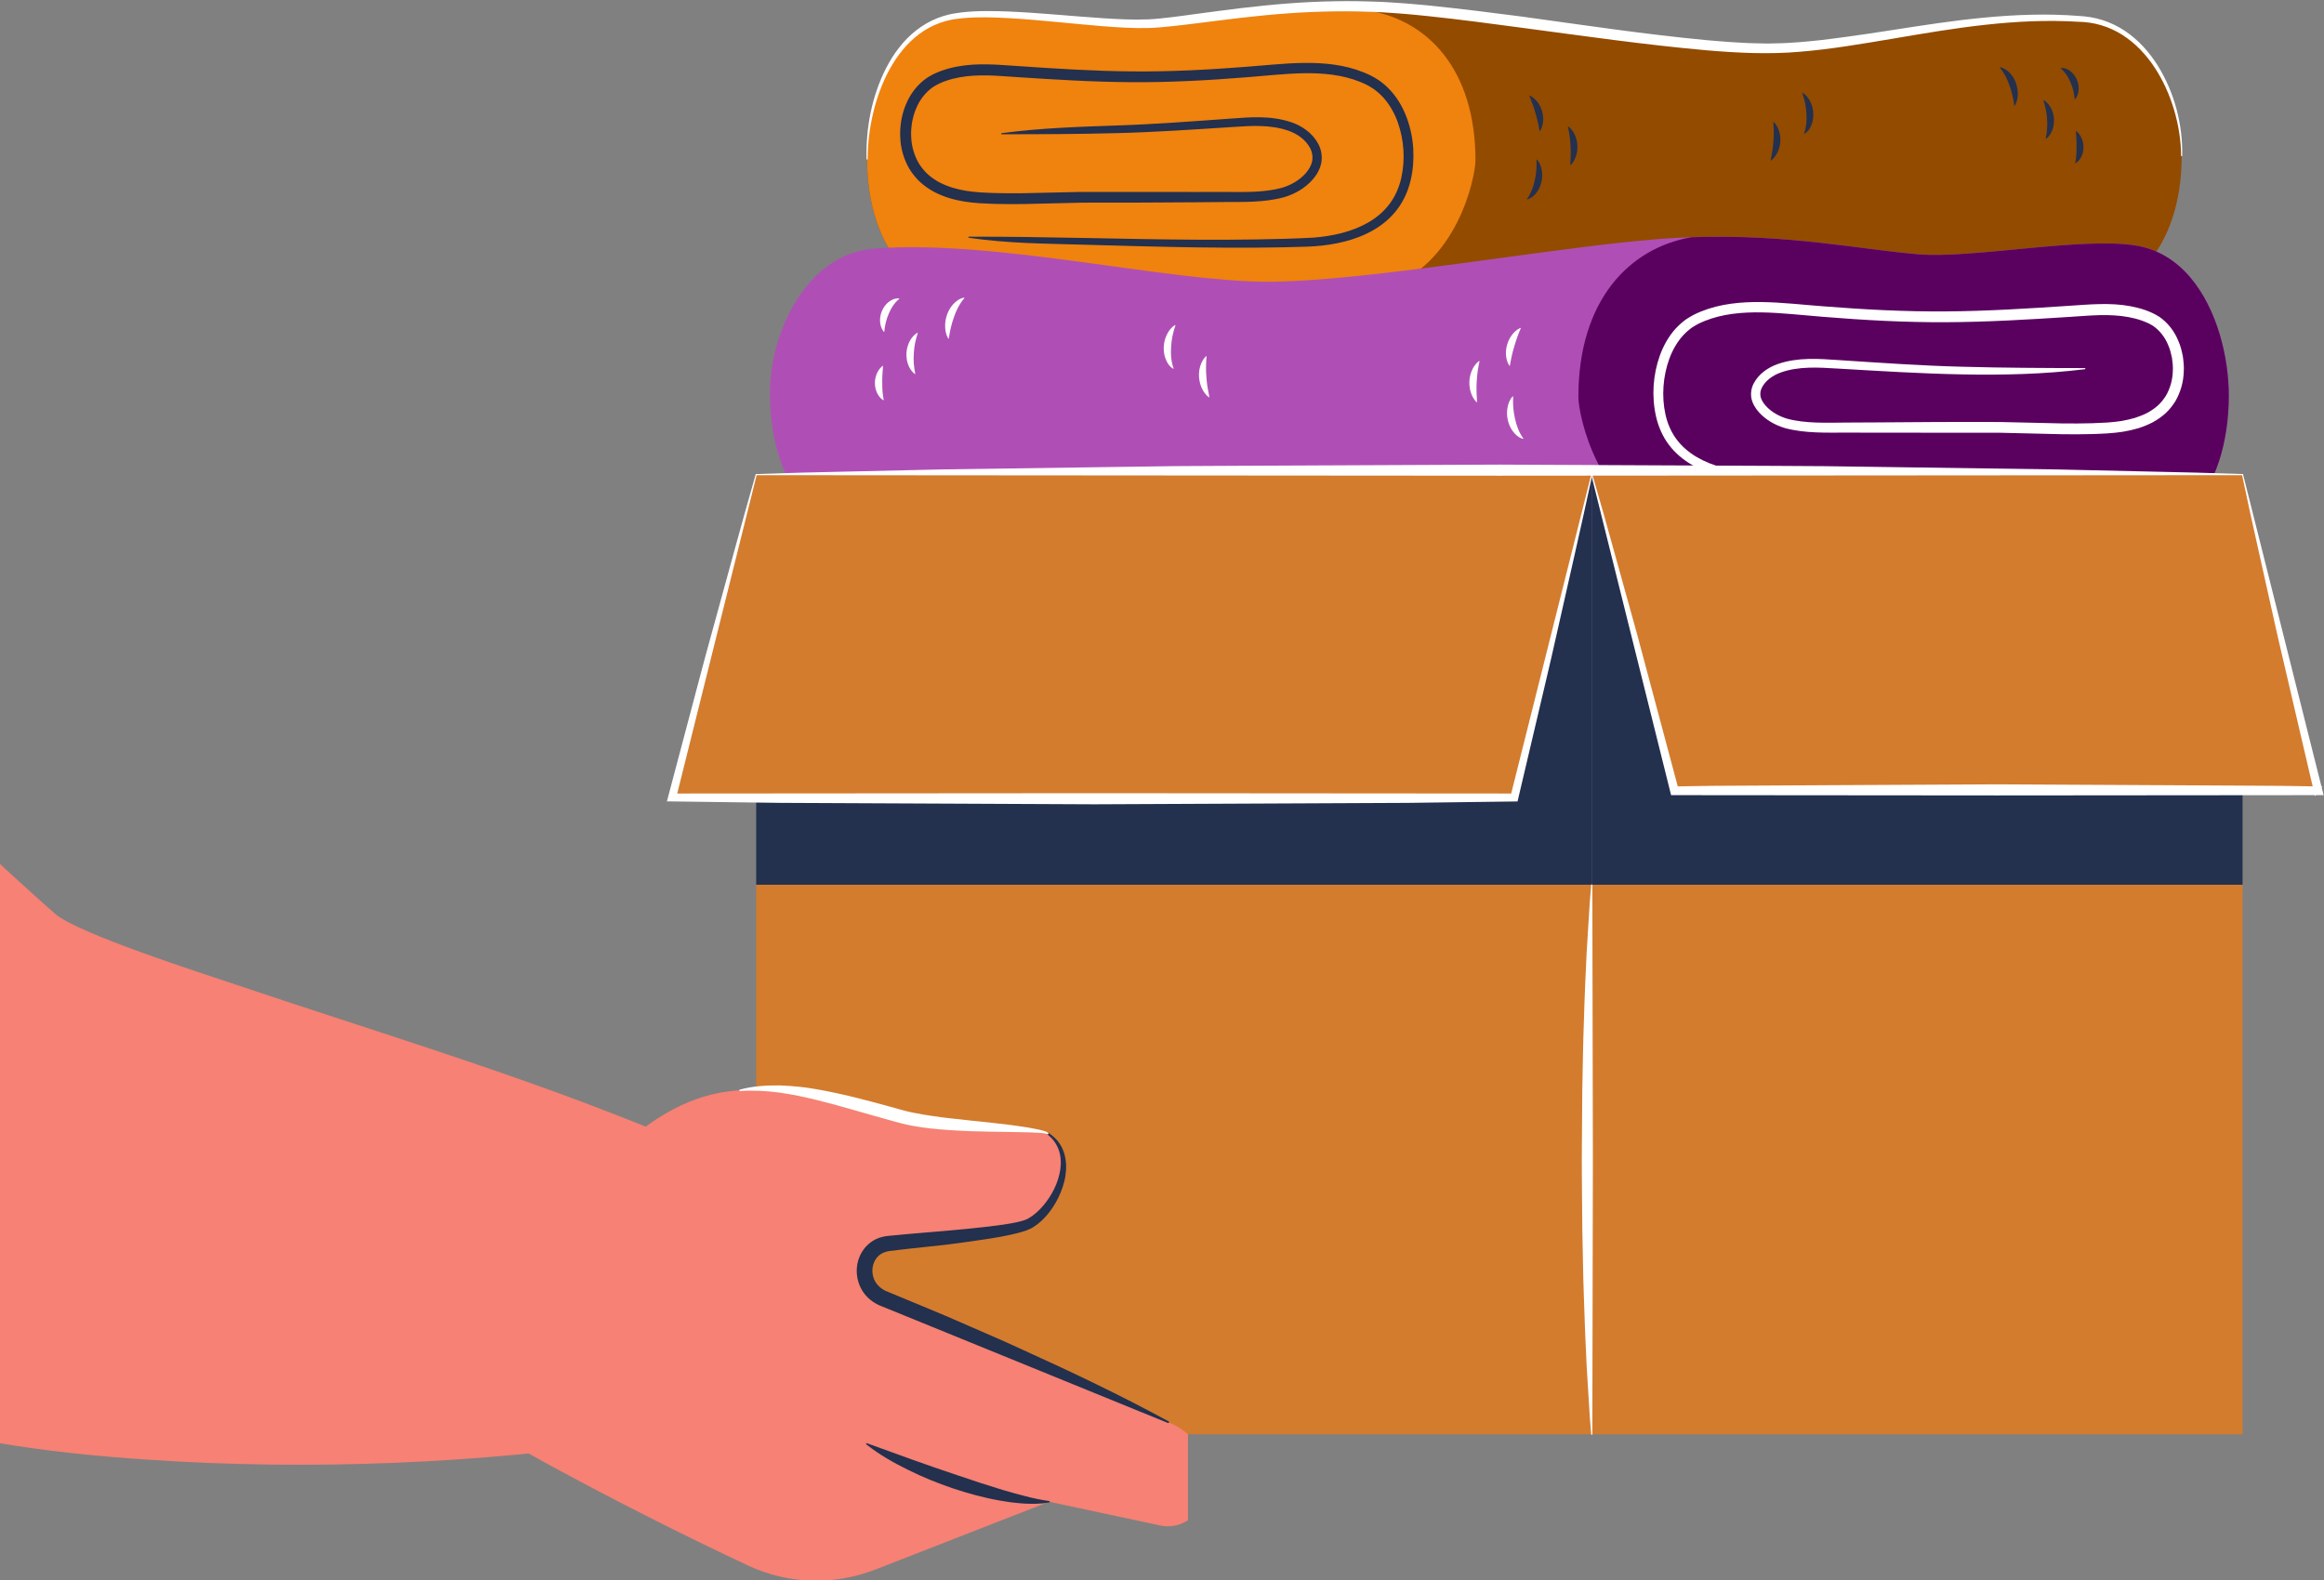 <?xml version="1.0" encoding="UTF-8" standalone="no"?>
<!-- Created with Inkscape (http://www.inkscape.org/) -->

<svg
   version="1.1"
   id="svg2"
   width="1115.707"
   height="758.88"
   viewBox="0 0 1115.707 758.88"
   sodipodi:docname="caixa.svg"
   inkscape:version="1.2.2 (1:1.2.2+202212051552+b0a8486541)"
   xmlns:inkscape="http://www.inkscape.org/namespaces/inkscape"
   xmlns:sodipodi="http://sodipodi.sourceforge.net/DTD/sodipodi-0.dtd"
   xmlns="http://www.w3.org/2000/svg"
   xmlns:svg="http://www.w3.org/2000/svg">
  <rect x="0" y="0" width="1115.707" height="758.88" fill="#808080" stroke="none"/>
  <defs
     id="defs6">
    <clipPath
       clipPathUnits="userSpaceOnUse"
       id="clipPath22">
      <path
         d="M 0,0 H 22595 V 10799 H 0 Z"
         id="path20" />
    </clipPath>
    <clipPath
       clipPathUnits="userSpaceOnUse"
       id="clipPath28">
      <path
         d="m 22595.3,0 h -5000 v 5000.01 h 5000 z"
         id="path26" />
    </clipPath>
    <clipPath
       clipPathUnits="userSpaceOnUse"
       id="clipPath184">
      <path
         d="m 16713.4,0 h -5000 v 5000.01 h 5000 z"
         id="path182" />
    </clipPath>
    <clipPath
       clipPathUnits="userSpaceOnUse"
       id="clipPath196">
      <path
         d="M 16713.4,0.902 H 12409 V 3796.07 h 4304.4 z"
         id="path194" />
    </clipPath>
    <clipPath
       clipPathUnits="userSpaceOnUse"
       id="clipPath236">
      <path
         d="m 13710.9,1100.51 h -1997.5 v 3899.5 h 1997.5 z"
         id="path234" />
    </clipPath>
    <clipPath
       clipPathUnits="userSpaceOnUse"
       id="clipPath262">
      <path
         d="m 13710.9,1100.51 h -1997.5 v 3899.5 h 1997.5 z"
         id="path260" />
    </clipPath>
    <clipPath
       clipPathUnits="userSpaceOnUse"
       id="clipPath268">
      <path
         d="m 13536.7,2629.11 c 0,793.22 -448.8,1553.44 -1234.8,1553.44 -786,0 -1234.7,-760.22 -1234.7,-1553.44 0,-205.79 87.5,-401.48 79.3,-578.44 -23.6,-505.17 2.4,-723.5 170.3,-723.5 194.9,0 200.1,1301.94 200.1,1301.94 0,0 287.7,158.62 785,158.62 497.3,0 773.9,-158.62 773.9,-158.62 0,0 5.1,-1301.94 200.1,-1301.94 167.9,0 205,218.33 181.5,723.5 -8.3,176.96 79.3,372.65 79.3,578.44 z"
         id="path266" />
    </clipPath>
    <clipPath
       clipPathUnits="userSpaceOnUse"
       id="clipPath328">
      <path
         d="M 0,0 H 22595 V 10799 H 0 Z"
         id="path326" />
    </clipPath>
    <clipPath
       clipPathUnits="userSpaceOnUse"
       id="clipPath334">
      <path
         d="m 22595.3,5798.2 h -5000 v 5000 h 5000 z"
         id="path332" />
    </clipPath>
    <clipPath
       clipPathUnits="userSpaceOnUse"
       id="clipPath346">
      <path
         d="m 17595.3,10798.2 h 4349.2 V 7084.17 h -4349.2 z"
         id="path344" />
    </clipPath>
    <clipPath
       clipPathUnits="userSpaceOnUse"
       id="clipPath376">
      <path
         d="M 0,0 H 22595 V 10799 H 0 Z"
         id="path374" />
    </clipPath>
    <clipPath
       clipPathUnits="userSpaceOnUse"
       id="clipPath382">
      <path
         d="m 22595.3,5798.2 h -3477.1 v 4462 h 3477.1 z"
         id="path380" />
    </clipPath>
    <clipPath
       clipPathUnits="userSpaceOnUse"
       id="clipPath406">
      <path
         d="M 0,0 H 22595 V 10799 H 0 Z"
         id="path404" />
    </clipPath>
    <clipPath
       clipPathUnits="userSpaceOnUse"
       id="clipPath412">
      <path
         d="m 22595.3,5798.2 h -3477.1 v 4462 h 3477.1 z"
         id="path410" />
    </clipPath>
    <clipPath
       clipPathUnits="userSpaceOnUse"
       id="clipPath418">
      <path
         d="m 20459.4,6726.43 c 52.3,583.98 3.3,970.42 177.5,1751.92 61.1,273.9 533.9,311.48 1070.9,311.48 537.1,0 1009.8,-37.58 1070.9,-311.48 174.3,-781.5 125.3,-1167.94 177.6,-1751.92 31.9,-356.88 115.5,-628.23 82.6,-931.7 -23,-211.92 -187.7,-297.78 -187.7,-297.78 0,0 -608.7,-85.2 -1143.4,-85.2 -534.7,0 -1143.3,85.2 -1143.3,85.2 0,0 -164.7,85.86 -187.7,297.78 -32.9,303.47 50.7,574.82 82.6,931.7 z"
         id="path416" />
    </clipPath>
    <clipPath
       clipPathUnits="userSpaceOnUse"
       id="clipPath466">
      <path
         d="m 19118,5798 h 3477 v 4463 h -3477 z"
         id="path464" />
    </clipPath>
    <clipPath
       clipPathUnits="userSpaceOnUse"
       id="clipPath478">
      <path
         d="m 22288,8754.04 c 0,-70.06 -259.7,-168.53 -580.2,-168.53 -320.4,0 -580.1,98.47 -580.1,168.53 l 36.6,371.73 c 0,76.5 193.7,93 543.5,93 349.9,0 543.6,-16.5 543.6,-93 z"
         id="path476" />
    </clipPath>
    <clipPath
       clipPathUnits="userSpaceOnUse"
       id="clipPath502">
      <path
         d="m 19118,5798 h 3477 v 4463 h -3477 z"
         id="path500" />
    </clipPath>
    <clipPath
       clipPathUnits="userSpaceOnUse"
       id="clipPath514">
      <path
         d="m 16713.4,5798.2 h -5000 v 5000 h 5000 z"
         id="path512" />
    </clipPath>
    <clipPath
       clipPathUnits="userSpaceOnUse"
       id="clipPath570">
      <path
         d="m 12733,9590.42 c 100.8,50.28 172.2,-20.25 205.3,-88.99 l 171.2,-367.9 c 6,6.83 12.3,12.78 18.3,19.18 l -201.1,605.49 c -25,72.29 -32.6,166.53 74.7,206.96 83.9,31.56 162.4,-43.84 187.4,-116.13 l 178.3,-554.28 c 2.2,0.69 3.9,1.43 6.1,2.13 l 17.3,4.36 -98.7,641.42 c -13.9,75.14 9.6,175.84 105,193.34 99.8,18.4 153.8,-68.1 167.7,-143.18 l 99.2,-639.89 c 8.9,-0.18 17.4,0.1 26.4,-0.08 l -18.1,430.52 c -6.3,76.56 28.9,171.68 120.2,179 95.2,7.64 149.8,-80.3 156.1,-156.45 l 28.5,-558.84 v 0 c 55.7,162.55 137.2,267.21 142,274.97 39.3,65.82 124.6,86.84 190.4,47.51 65.3,-39.73 86.8,-124.56 47.1,-190.35 -43.7,-72.76 -153.2,-257.05 -154.7,-483.73 -2,-308.34 -101.8,-446.08 -101.8,-446.08 l -874,-145.9 c 0,0 -170.8,157.74 -242.9,436.99 -0.2,0.6 -0.3,1.19 -0.5,1.79 -38.6,153.74 -105.1,240.08 -173.9,382.9 l -120,255.63 c -33.4,69.25 -23.8,175.57 44.5,209.61 z"
         id="path568" />
    </clipPath>
    <clipPath
       clipPathUnits="userSpaceOnUse"
       id="clipPath616">
      <path
         d="m 15703.9,9256.54 c -96.1,58.67 -173.2,-5.54 -212.1,-71.21 l -201.8,-352 c -5.4,7.3 -11.2,13.77 -16.6,20.66 l 251.8,586.19 c 31.1,69.9 46.7,163.15 -56.9,212.57 -80.8,38.58 -165.5,-29.86 -196.5,-99.77 L 15047,9015.86 c -2.1,0.89 -3.8,1.77 -5.9,2.66 l -16.9,5.81 153,630.7 c 20.2,73.64 5.3,175.99 -88.2,201.56 -98,26.79 -159.1,-54.74 -179.3,-128.39 l -153.3,-629.13 c -8.9,0.58 -17.3,1.58 -26.2,2.16 l 54.6,427.42 c 12.8,75.75 -14.2,173.52 -104.6,188.59 -94.2,15.7 -156,-67.28 -168.8,-142.62 l -76,-554.38 v 0 c -41.6,166.7 -113.9,277.9 -118,286.04 -33.6,68.93 -116.8,97.13 -185.7,63.53 -68.5,-34.02 -97.1,-116.71 -63.1,-185.65 37.3,-76.21 130.7,-269.15 112.9,-495.13 -24.2,-307.38 63.6,-453.12 63.6,-453.12 l 858.3,-219.71 c 0,0 183.7,142.64 279.3,414.75 0.2,0.57 0.4,1.15 0.6,1.73 51.5,149.91 125.1,230.28 205.8,366.72 l 141.4,244.5 c 39.2,66.15 38.6,172.91 -26.6,212.64 z"
         id="path614" />
    </clipPath>
    <clipPath
       clipPathUnits="userSpaceOnUse"
       id="clipPath812">
      <path
         d="M 0,0 H 22595 V 10799 H 0 Z"
         id="path810" />
    </clipPath>
    <clipPath
       clipPathUnits="userSpaceOnUse"
       id="clipPath818">
      <path
         d="M 10800,4511.32 H 0.906 V 10799.1 H 10800 Z"
         id="path816" />
    </clipPath>
    <clipPath
       clipPathUnits="userSpaceOnUse"
       id="clipPath832">
      <path
         d="M 10800,395.703 H 6521.49 V 3675.47 H 10800 Z"
         id="path830" />
    </clipPath>
    <clipPath
       clipPathUnits="userSpaceOnUse"
       id="clipPath928">
      <path
         d="M 0,395.703 H 4278.51 V 3675.47 H 0 Z"
         id="path926" />
    </clipPath>
  </defs>
  <sodipodi:namedview
     id="namedview4"
     pagecolor="#ffffff"
     bordercolor="#000000"
     borderopacity="0.25"
     inkscape:showpageshadow="2"
     inkscape:pageopacity="0.0"
     inkscape:pagecheckerboard="0"
     inkscape:deskcolor="#d1d1d1"
     showgrid="false"
     inkscape:zoom="0.9271728"
     inkscape:cx="616.92923"
     inkscape:cy="382.34512"
     inkscape:window-width="1846"
     inkscape:window-height="1016"
     inkscape:window-x="0"
     inkscape:window-y="0"
     inkscape:window-maximized="1"
     inkscape:current-layer="g10">
    <inkscape:page
       x="0"
       y="0"
       id="page8"
       width="1115.707"
       height="758.88" />
  </sodipodi:namedview>
  <g
     id="g10"
     inkscape:groupmode="layer"
     inkscape:label="Page 1"
     transform="matrix(1.333,0,0,-1.333,0,1439.88)">
    <path
       d="m 325.32,1062.836 c 4.647,5.437 10.65,9.399 18.186,10.649 18.066,2.997 54.954,-4.413 73.194,-2.949 20.28,1.629 45.907,7.398 81.19,5.576 34.794,-1.797 103.848,-14.915 138.574,-14.806 34.046,0.107 73.305,14.309 114.059,11.177 23.109,-1.776 35.152,-28.502 35.201,-48.403 0.039,-15.831 -4.235,-30.051 -13.238,-39.786 -4.629,-5.014 -11.169,-7.81 -17.991,-7.826 -25.278,-0.062 -50.557,-0.123 -75.835,-0.185 -45.5,-0.111 -72.999,-0.221 -118.498,-0.332 -65.964,-0.161 -132.154,0.711 -198.091,-0.622 -12.114,-0.245 -27.197,-1.98 -36.363,7.834 -9.05,9.691 -13.392,23.89 -13.431,39.72 -0.03,12.708 3.86,29.209 13.043,39.953"
       style="fill:#934b00;fill-opacity:1;fill-rule:nonzero;stroke:none;stroke-width:0.1"
       id="path846" />
    <path
       d="m 553.594,1022.6 c 1.014,-1.149 1.462,-2.501 1.703,-3.838 0.215,-1.345 0.168,-2.705 -0.123,-4.021 -0.293,-1.315 -0.826,-2.595 -1.631,-3.737 -0.822,-1.117 -1.9,-2.168 -3.379,-2.605 l -0.069,-0.02 c -0.06,-0.018 -0.123,0.016 -0.14,0.077 -0.011,0.035 -0.003,0.072 0.017,0.1 0.726,0.981 1.281,2.077 1.744,3.204 0.454,1.134 0.792,2.315 1.043,3.511 0.274,1.192 0.461,2.406 0.56,3.627 0.088,1.222 0.115,2.45 0.029,3.673 -0.005,0.063 0.043,0.117 0.105,0.121 0.036,0 0.07,-0.012 0.092,-0.037 l 0.049,-0.055"
       style="fill:#23304e;fill-opacity:1;fill-rule:nonzero;stroke:none;stroke-width:0.1"
       id="path848" />
    <path
       d="m 551.033,1045.696 c 1.276,-0.621 2.118,-1.513 2.828,-2.459 0.689,-0.958 1.19,-2.007 1.51,-3.113 0.324,-1.102 0.47,-2.263 0.401,-3.448 -0.083,-1.184 -0.348,-2.398 -1.078,-3.59 l -0.041,-0.067 c -0.031,-0.053 -0.1,-0.069 -0.152,-0.037 -0.029,0.017 -0.047,0.046 -0.052,0.076 -0.188,1.076 -0.373,2.149 -0.612,3.212 -0.234,1.064 -0.516,2.118 -0.838,3.158 -0.293,1.049 -0.623,2.089 -0.994,3.113 -0.378,1.022 -0.767,2.044 -1.193,3.044 -0.024,0.057 0.002,0.122 0.059,0.147 0.03,0.013 0.064,0.011 0.092,-0 l 0.07,-0.034"
       style="fill:#23304e;fill-opacity:1;fill-rule:nonzero;stroke:none;stroke-width:0.1"
       id="path850" />
    <path
       d="m 564.943,1034.528 c 1.14,-0.897 1.815,-1.995 2.328,-3.134 0.487,-1.147 0.758,-2.355 0.823,-3.571 0.066,-1.216 -0.067,-2.441 -0.417,-3.63 -0.376,-1.186 -0.905,-2.346 -1.909,-3.388 l -0.054,-0.056 c -0.043,-0.044 -0.113,-0.046 -0.158,-0 -0.025,0.023 -0.036,0.056 -0.034,0.088 0.161,2.285 0.276,4.571 0.103,6.85 -0.084,2.284 -0.455,4.542 -0.922,6.782 -0.013,0.061 0.026,0.119 0.086,0.132 0.033,0.01 0.067,-10e-4 0.091,-0.021 l 0.063,-0.049"
       style="fill:#23304e;fill-opacity:1;fill-rule:nonzero;stroke:none;stroke-width:0.1"
       id="path852" />
    <path
       d="m 649.359,1046.638 c 1.292,-0.824 2.097,-1.999 2.697,-3.218 0.578,-1.232 0.909,-2.553 0.993,-3.898 0.081,-1.344 -0.077,-2.722 -0.536,-4.042 -0.481,-1.3 -1.226,-2.608 -2.527,-3.437 l -0.06,-0.038 c -0.053,-0.034 -0.123,-0.018 -0.156,0.035 -0.02,0.031 -0.023,0.068 -0.011,0.1 0.427,1.144 0.657,2.351 0.79,3.562 0.123,1.215 0.122,2.443 0.033,3.663 -0.067,1.221 -0.222,2.44 -0.464,3.64 -0.253,1.199 -0.567,2.386 -0.988,3.538 -0.021,0.059 0.009,0.124 0.068,0.145 0.034,0.013 0.07,0.01 0.099,-0.01 l 0.062,-0.04"
       style="fill:#23304e;fill-opacity:1;fill-rule:nonzero;stroke:none;stroke-width:0.1"
       id="path854" />
    <path
       d="m 638.901,1036.146 c 1.016,-1.037 1.544,-2.212 1.905,-3.409 0.337,-1.199 0.449,-2.432 0.357,-3.646 -0.091,-1.215 -0.38,-2.412 -0.88,-3.546 -0.526,-1.128 -1.2,-2.211 -2.33,-3.115 l -0.061,-0.049 c -0.048,-0.038 -0.118,-0.03 -0.157,0.018 -0.021,0.027 -0.028,0.06 -0.021,0.092 0.453,2.245 0.861,4.497 0.983,6.779 0.21,2.276 0.134,4.563 -0.042,6.845 -0.004,0.061 0.042,0.115 0.103,0.12 0.034,0 0.066,-0.01 0.088,-0.033 l 0.055,-0.056"
       style="fill:#23304e;fill-opacity:1;fill-rule:nonzero;stroke:none;stroke-width:0.1"
       id="path856" />
    <path
       d="m 725.463,1042.203 c -0.18,1.218 -0.412,2.427 -0.684,3.626 -0.28,1.196 -0.626,2.377 -1.044,3.529 -0.393,1.161 -0.861,2.297 -1.435,3.377 -0.584,1.073 -1.252,2.104 -2.062,3.021 -0.042,0.047 -0.037,0.119 0.01,0.16 0.027,0.024 0.063,0.033 0.096,0.026 l 0.072,-0.014 c 1.509,-0.306 2.681,-1.225 3.618,-2.243 0.921,-1.043 1.589,-2.249 2.034,-3.507 0.445,-1.26 0.664,-2.581 0.647,-3.919 -0.043,-1.339 -0.263,-2.699 -1.006,-4.031 l -0.036,-0.064 c -0.03,-0.054 -0.099,-0.074 -0.153,-0.043 -0.032,0.017 -0.052,0.048 -0.057,0.082"
       style="fill:#23304e;fill-opacity:1;fill-rule:nonzero;stroke:none;stroke-width:0.1"
       id="path858" />
    <path
       d="m 736.779,1030.333 c 0.46,2.256 0.658,4.565 0.477,6.857 -0.098,2.298 -0.59,4.56 -1.308,6.75 -0.019,0.059 0.013,0.122 0.072,0.141 0.032,0.011 0.067,0.01 0.094,-0.011 l 0.065,-0.042 c 1.234,-0.78 2.009,-1.864 2.593,-3.013 0.56,-1.159 0.873,-2.411 0.952,-3.674 0.082,-1.263 -0.076,-2.542 -0.488,-3.76 -0.435,-1.211 -1.074,-2.393 -2.218,-3.31 l -0.059,-0.048 c -0.048,-0.038 -0.119,-0.031 -0.158,0.018 -0.021,0.027 -0.028,0.061 -0.022,0.092"
       style="fill:#23304e;fill-opacity:1;fill-rule:nonzero;stroke:none;stroke-width:0.1"
       id="path860" />
    <path
       d="m 747.2,1044.512 c -0.2,2.061 -0.653,4.102 -1.49,5.987 -0.389,0.953 -0.864,1.872 -1.444,2.719 -0.588,0.84 -1.261,1.625 -2.061,2.273 -0.048,0.038 -0.055,0.108 -0.017,0.155 0.021,0.025 0.049,0.039 0.08,0.04 l 0.082,0.01 c 1.387,0.074 2.58,-0.557 3.53,-1.332 0.942,-0.8 1.645,-1.81 2.107,-2.897 0.464,-1.087 0.686,-2.262 0.643,-3.448 -0.069,-1.185 -0.347,-2.395 -1.183,-3.491 l -0.051,-0.066 c -0.037,-0.049 -0.105,-0.058 -0.154,-0.021 -0.025,0.019 -0.039,0.047 -0.042,0.076"
       style="fill:#23304e;fill-opacity:1;fill-rule:nonzero;stroke:none;stroke-width:0.1"
       id="path862" />
    <path
       d="m 747.402,1021.519 c 0.199,0.912 0.298,1.862 0.39,2.799 0.078,0.943 0.1,1.89 0.093,2.836 0.048,1.896 -0.113,3.787 -0.255,5.685 -0.005,0.059 0.04,0.111 0.099,0.115 0.029,0 0.056,-0.01 0.077,-0.025 l 0.069,-0.058 c 0.986,-0.835 1.527,-1.773 1.929,-2.739 0.371,-0.969 0.559,-1.974 0.554,-2.988 -0.003,-1.013 -0.187,-2.034 -0.593,-3.018 -0.434,-0.972 -1.014,-1.951 -2.126,-2.68 l -0.067,-0.044 c -0.051,-0.033 -0.12,-0.019 -0.154,0.033 -0.017,0.025 -0.021,0.056 -0.016,0.084"
       style="fill:#23304e;fill-opacity:1;fill-rule:nonzero;stroke:none;stroke-width:0.1"
       id="path864" />
    <path
       d="m 312.277,1022.88 c 0.037,-15.826 4.377,-30.024 13.431,-39.715 9.166,-9.82 24.254,-8.081 36.366,-7.837 45.289,0.916 90.691,0.795 136.065,0.682 26.797,8.418 33.251,40.472 33.251,46.449 0,32.644 -17.201,50.312 -38.209,53.848 -32.867,1.113 -57.121,-4.218 -76.483,-5.771 -18.239,-1.468 -55.129,5.949 -73.191,2.946 -7.539,-1.244 -13.543,-5.21 -18.191,-10.644 -9.176,-10.747 -13.068,-27.246 -13.039,-39.958"
       style="fill:#f0820e;fill-opacity:1;fill-rule:nonzero;stroke:none;stroke-width:0.1"
       id="path866" />
    <path
       d="m 348.946,994.92 c 27.627,0.074 55.238,-0.948 82.852,-1.09 6.904,-0.02 13.808,-0.024 20.709,0.101 6.897,0.117 13.813,0.268 20.686,0.659 6.825,0.562 13.717,2.056 19.664,5.495 2.952,1.718 5.611,3.962 7.643,6.701 2.042,2.731 3.408,5.927 4.163,9.258 1.491,6.67 1.012,13.788 -1.302,20.217 -1.174,3.205 -2.863,6.244 -5.147,8.773 -0.61,0.591 -1.16,1.25 -1.818,1.786 -0.679,0.509 -1.298,1.104 -2.024,1.544 -0.737,0.421 -1.429,0.915 -2.203,1.278 -0.778,0.354 -1.532,0.76 -2.339,1.048 -6.367,2.577 -13.35,3.212 -20.205,3.105 -6.882,-0.102 -13.749,-0.924 -20.637,-1.448 -13.769,-1.109 -27.584,-1.869 -41.41,-1.772 -13.827,0.07 -27.626,0.931 -41.406,1.834 -3.447,0.216 -6.889,0.525 -10.321,0.6 -3.432,0.079 -6.874,-0.073 -10.238,-0.683 -3.337,-0.617 -6.694,-1.652 -9.524,-3.464 -2.774,-1.911 -4.912,-4.704 -6.175,-7.852 -0.692,-1.553 -1.092,-3.216 -1.429,-4.879 -0.241,-1.679 -0.433,-3.38 -0.321,-5.079 0.093,-3.401 1.036,-6.763 2.738,-9.687 0.898,-1.433 1.957,-2.765 3.2,-3.918 1.261,-1.131 2.661,-2.102 4.153,-2.918 1.508,-0.786 3.095,-1.42 4.722,-1.937 1.635,-0.495 3.307,-0.864 4.995,-1.153 3.382,-0.545 6.828,-0.685 10.274,-0.799 3.444,-0.104 6.893,-0.108 10.342,-0.063 l 20.709,0.467 41.43,-0.023 10.362,0.01 c 3.456,-0.01 6.905,-0.077 10.342,0.072 3.431,0.146 6.874,0.518 10.175,1.398 3.256,0.95 6.345,2.698 8.606,5.226 1.113,1.264 2.026,2.751 2.361,4.382 0.304,1.631 0.024,3.36 -0.789,4.829 -1.613,2.975 -4.591,5.061 -7.785,6.162 -3.228,1.134 -6.667,1.586 -10.096,1.686 -3.436,0.109 -6.875,-0.166 -10.322,-0.378 -13.779,-0.884 -27.565,-1.846 -41.378,-2.183 -13.809,-0.365 -27.622,-0.407 -41.432,-0.412 -0.11,0 -0.2,0.09 -0.2,0.2 0,0.101 0.076,0.184 0.173,0.197 l 0.027,0 c 13.807,1.846 27.598,2.288 41.355,2.766 13.754,0.441 27.458,1.502 41.259,2.493 6.783,0.491 14.287,1.185 21.691,-1.33 0.458,-0.162 0.91,-0.337 1.368,-0.517 0.469,-0.218 0.958,-0.406 1.406,-0.66 0.919,-0.47 1.788,-1.026 2.618,-1.65 1.657,-1.239 3.143,-2.83 4.241,-4.834 1.114,-1.973 1.612,-4.59 1.147,-7.024 -0.138,-0.589 -0.294,-1.189 -0.502,-1.746 -0.236,-0.526 -0.456,-1.119 -0.737,-1.578 -0.527,-0.976 -1.175,-1.842 -1.865,-2.643 -2.821,-3.167 -6.357,-5.156 -10.191,-6.319 -1.004,-0.285 -1.883,-0.471 -2.801,-0.66 -0.914,-0.181 -1.827,-0.326 -2.74,-0.46 -1.824,-0.247 -3.638,-0.396 -5.432,-0.487 -3.588,-0.182 -7.096,-0.134 -10.503,-0.154 l -10.307,-0.089 -20.751,-0.119 -10.376,0 -5.186,10e-4 c -1.702,0 -3.407,-0.01 -5.115,-0.03 l -20.71,-0.49 c -3.486,-0.048 -6.99,-0.048 -10.509,0.055 -1.761,0.054 -3.524,0.133 -5.289,0.237 -1.824,0.12 -3.658,0.312 -5.497,0.6 -1.841,0.311 -3.686,0.715 -5.521,1.27 -1.832,0.579 -3.651,1.299 -5.414,2.219 -1.753,0.953 -3.434,2.111 -4.964,3.486 -1.515,1.399 -2.822,3.031 -3.915,4.784 -2.094,3.568 -3.193,7.608 -3.309,11.554 -0.125,1.984 0.085,3.958 0.37,5.914 0.385,1.942 0.859,3.88 1.671,5.727 1.494,3.714 4.072,7.188 7.615,9.623 0.435,0.309 0.922,0.549 1.384,0.82 0.468,0.262 0.949,0.541 1.383,0.715 0.886,0.415 1.793,0.764 2.703,1.098 1.828,0.646 3.692,1.109 5.552,1.45 7.458,1.376 14.793,0.585 21.539,0.161 13.761,-0.932 27.484,-1.83 41.164,-1.934 13.681,-0.133 27.37,0.581 41.084,1.647 l 10.309,0.851 c 3.477,0.284 7.005,0.512 10.579,0.553 7.112,0.086 14.581,-0.564 21.634,-3.431 0.887,-0.323 1.733,-0.772 2.594,-1.17 0.857,-0.407 1.736,-1.007 2.594,-1.513 0.86,-0.532 1.597,-1.221 2.393,-1.835 0.772,-0.64 1.418,-1.397 2.124,-2.097 2.651,-2.953 4.537,-6.402 5.835,-9.966 1.291,-3.575 2.033,-7.29 2.241,-11.031 0.21,-3.739 -0.064,-7.511 -0.941,-11.213 -0.86,-3.683 -2.459,-7.383 -4.834,-10.5 -2.361,-3.133 -5.414,-5.651 -8.698,-7.526 -3.292,-1.885 -6.807,-3.176 -10.352,-4.081 -3.55,-0.901 -7.143,-1.42 -10.728,-1.677 l -2.689,-0.143 -2.602,-0.071 -5.199,-0.14 c -3.465,-0.048 -6.931,-0.134 -10.395,-0.139 -6.928,-0.067 -13.85,-0.005 -20.769,0.074 -13.836,0.192 -27.652,0.594 -41.453,0.979 -6.902,0.207 -13.8,0.321 -20.695,0.626 -6.895,0.327 -13.782,0.866 -20.688,1.858 l -0.028,0.004 c -0.109,0.016 -0.185,0.117 -0.169,0.225 0.014,0.1 0.099,0.171 0.196,0.171"
       style="fill:#23304e;fill-opacity:1;fill-rule:nonzero;stroke:none;stroke-width:0.1"
       id="path868" />
    <path
       d="m 312.078,1022.883 c -0.267,11.246 1.899,22.71 7.137,32.929 1.332,2.536 2.831,5.013 4.65,7.273 1.765,2.299 3.842,4.385 6.155,6.2 2.317,1.811 4.909,3.306 7.678,4.394 1.384,0.544 2.814,0.969 4.262,1.314 1.462,0.357 2.891,0.485 4.339,0.718 5.772,0.664 11.468,0.524 17.127,0.311 5.66,-0.241 11.284,-0.659 16.891,-1.105 5.603,-0.451 11.19,-0.924 16.755,-1.292 5.556,-0.352 11.128,-0.653 16.527,-0.42 2.641,0.128 5.417,0.425 8.172,0.761 2.756,0.326 5.52,0.704 8.292,1.091 5.545,0.748 11.125,1.494 16.729,2.176 11.211,1.349 22.541,2.312 33.904,2.489 5.682,0.133 11.367,-0.015 17.048,-0.23 2.836,-0.172 5.689,-0.322 8.513,-0.552 2.817,-0.257 5.652,-0.455 8.455,-0.764 11.242,-1.129 22.405,-2.536 33.549,-3.991 22.251,-3.07 44.449,-6.412 66.657,-8.499 2.772,-0.217 5.549,-0.486 8.317,-0.662 l 4.151,-0.239 c 1.386,-0.089 2.768,-0.161 4.142,-0.175 l 4.13,-0.096 c 1.378,-0.043 2.743,0.043 4.115,0.058 2.738,0.011 5.489,0.237 8.239,0.413 2.75,0.201 5.505,0.517 8.26,0.801 2.757,0.362 5.507,0.676 8.273,1.068 5.523,0.73 11.054,1.586 16.6,2.444 11.088,1.72 22.244,3.476 33.517,4.54 11.263,1.067 22.655,1.502 33.993,0.6 l 2.129,-0.165 2.207,-0.3 2.18,-0.453 c 0.715,-0.202 1.433,-0.391 2.141,-0.606 2.824,-0.908 5.501,-2.221 7.944,-3.845 4.901,-3.255 8.829,-7.684 11.87,-12.536 6.044,-9.758 9.009,-21.182 8.798,-32.453 -10e-4,-0.11 -0.09,-0.2 -0.201,-0.2 -0.108,10e-4 -0.197,0.091 -0.199,0.199 -0.039,5.593 -0.951,11.171 -2.539,16.532 -1.598,5.358 -3.891,10.525 -6.963,15.196 -3.067,4.657 -6.961,8.83 -11.682,11.813 -4.702,3.01 -10.221,4.64 -15.819,4.715 -11.191,0.696 -22.43,0.131 -33.574,-1.095 -11.152,-1.215 -22.218,-3.119 -33.285,-5.002 -11.07,-1.853 -22.154,-3.781 -33.368,-4.7 -11.22,-0.993 -22.505,-0.437 -33.688,0.523 -22.387,1.984 -44.621,5.215 -66.877,8.164 -11.125,1.495 -22.254,2.97 -33.412,4.147 -2.787,0.322 -5.583,0.531 -8.374,0.802 -2.793,0.241 -5.591,0.403 -8.388,0.588 -5.599,0.241 -11.205,0.417 -16.812,0.315 -11.214,-0.116 -22.408,-1.005 -33.553,-2.287 -5.573,-0.642 -11.138,-1.374 -16.709,-2.07 -2.787,-0.346 -5.575,-0.685 -8.37,-0.975 -2.794,-0.297 -5.592,-0.56 -8.415,-0.655 -5.637,-0.154 -11.252,0.239 -16.851,0.675 -5.6,0.453 -11.187,1.009 -16.774,1.541 -5.587,0.526 -11.177,1.024 -16.775,1.344 -5.594,0.299 -11.218,0.493 -16.784,-0.045 -1.381,-0.192 -2.783,-0.285 -4.141,-0.587 -1.36,-0.293 -2.705,-0.66 -4.011,-1.141 -2.613,-0.96 -5.079,-2.307 -7.312,-3.973 -2.228,-1.67 -4.259,-3.613 -6.007,-5.787 -1.801,-2.135 -3.309,-4.503 -4.663,-6.943 -1.364,-2.44 -2.496,-5.007 -3.467,-7.628 -0.988,-2.617 -1.789,-5.304 -2.428,-8.028 -1.312,-5.441 -1.975,-11.04 -2.005,-16.634 -0.001,-0.111 -0.091,-0.199 -0.201,-0.199 -0.109,0 -0.197,0.09 -0.199,0.198"
       style="fill:#ffffff;fill-opacity:1;fill-rule:nonzero;stroke:none;stroke-width:0.1"
       id="path870" />
    <path
       d="m 788.765,980.335 c -4.968,5.813 -11.386,10.049 -19.444,11.386 -19.315,3.204 -58.752,-4.719 -78.253,-3.154 -21.682,1.741 -49.08,7.91 -86.801,5.962 -37.2,-1.921 -111.028,-15.947 -148.154,-15.83 -36.399,0.115 -97.616,15.298 -141.187,11.95 -24.707,-1.899 -37.583,-30.472 -37.635,-51.75 -0.041,-16.925 4.527,-32.127 14.153,-42.535 4.949,-5.361 11.941,-8.35 19.234,-8.367 27.027,-0.066 54.053,-0.132 81.079,-0.198 48.644,-0.118 97.288,-0.236 145.933,-0.355 70.523,-0.171 141.288,0.76 211.783,-0.665 12.952,-0.262 29.078,-2.117 38.877,8.376 9.676,10.361 14.318,25.541 14.359,42.466 0.033,13.586 -4.126,31.228 -13.944,42.714"
       style="fill:#af4fb6;fill-opacity:1;fill-rule:nonzero;stroke:none;stroke-width:0.1"
       id="path872" />
    <path
       d="m 544.974,937.287 c -0.092,-1.308 -0.063,-2.621 0.031,-3.927 0.105,-1.305 0.306,-2.603 0.599,-3.878 0.268,-1.279 0.63,-2.541 1.115,-3.753 0.495,-1.206 1.088,-2.377 1.864,-3.427 0.04,-0.053 0.028,-0.13 -0.025,-0.17 -0.032,-0.023 -0.072,-0.029 -0.107,-0.018 l -0.073,0.022 c -1.576,0.469 -2.747,1.585 -3.599,2.79 -0.887,1.21 -1.438,2.586 -1.757,3.989 -0.306,1.408 -0.375,2.861 -0.119,4.3 0.231,1.427 0.73,2.875 1.808,4.102 l 0.051,0.058 c 0.044,0.051 0.121,0.056 0.171,0.012 0.03,-0.026 0.043,-0.064 0.041,-0.1"
       style="fill:#ffffff;fill-opacity:1;fill-rule:nonzero;stroke:none;stroke-width:0.1"
       id="path874" />
    <path
       d="m 547.686,961.892 c -0.456,-1.069 -0.872,-2.162 -1.276,-3.254 -0.396,-1.097 -0.749,-2.208 -1.062,-3.329 -0.345,-1.112 -0.647,-2.238 -0.897,-3.376 -0.255,-1.137 -0.453,-2.284 -0.654,-3.434 -0.011,-0.065 -0.073,-0.109 -0.138,-0.097 -0.035,0.006 -0.064,0.027 -0.081,0.055 l -0.044,0.072 c -0.773,1.273 -1.073,2.574 -1.151,3.838 -0.075,1.267 0.081,2.507 0.428,3.687 0.341,1.181 0.877,2.303 1.614,3.327 0.75,1.014 1.665,1.964 3.024,2.629 l 0.074,0.036 c 0.059,0.029 0.131,0.005 0.16,-0.055 0.016,-0.032 0.015,-0.068 0.003,-0.099"
       style="fill:#ffffff;fill-opacity:1;fill-rule:nonzero;stroke:none;stroke-width:0.1"
       id="path876" />
    <path
       d="m 532.834,950.004 c -0.499,-2.395 -0.896,-4.809 -0.986,-7.251 -0.185,-2.436 -0.062,-4.88 0.11,-7.323 0.005,-0.066 -0.045,-0.123 -0.111,-0.128 -0.036,-0.002 -0.07,0.012 -0.094,0.036 l -0.058,0.06 c -1.066,1.115 -1.649,2.354 -2.041,3.623 -0.374,1.271 -0.516,2.581 -0.445,3.881 0.069,1.3 0.358,2.591 0.88,3.817 0.538,1.22 1.275,2.391 2.489,3.352 l 0.065,0.051 c 0.052,0.041 0.127,0.032 0.168,-0.019 0.023,-0.029 0.03,-0.065 0.023,-0.099"
       style="fill:#ffffff;fill-opacity:1;fill-rule:nonzero;stroke:none;stroke-width:0.1"
       id="path878" />
    <path
       d="m 423.326,962.916 c -0.449,-1.232 -0.785,-2.501 -1.055,-3.782 -0.259,-1.284 -0.425,-2.587 -0.496,-3.893 -0.096,-1.304 -0.097,-2.616 0.035,-3.915 0.143,-1.296 0.388,-2.585 0.844,-3.808 0.024,-0.063 -0.008,-0.133 -0.071,-0.157 -0.037,-0.013 -0.076,-0.008 -0.107,0.012 l -0.065,0.041 c -1.384,0.887 -2.201,2.282 -2.687,3.676 -0.519,1.408 -0.668,2.883 -0.587,4.32 0.095,1.437 0.43,2.853 1.074,4.165 0.616,1.308 1.496,2.561 2.871,3.443 l 0.066,0.042 c 0.056,0.036 0.13,0.019 0.167,-0.037 0.021,-0.033 0.024,-0.073 0.011,-0.107"
       style="fill:#ffffff;fill-opacity:1;fill-rule:nonzero;stroke:none;stroke-width:0.1"
       id="path880" />
    <path
       d="m 434.526,951.767 c -0.188,-2.439 -0.27,-4.885 -0.045,-7.318 0.13,-2.44 0.567,-4.847 1.052,-7.248 0.013,-0.065 -0.029,-0.128 -0.094,-0.141 -0.036,-0.007 -0.071,0.002 -0.098,0.024 l -0.064,0.052 c -1.202,0.968 -1.939,2.122 -2.492,3.33 -0.534,1.213 -0.843,2.493 -0.941,3.791 -0.098,1.298 0.022,2.616 0.382,3.899 0.377,1.279 0.956,2.535 2.037,3.644 l 0.058,0.059 c 0.046,0.048 0.122,0.049 0.169,0.003 0.026,-0.026 0.038,-0.061 0.036,-0.095"
       style="fill:#ffffff;fill-opacity:1;fill-rule:nonzero;stroke:none;stroke-width:0.1"
       id="path882" />
    <path
       d="m 341.454,958.303 c -0.788,1.422 -1.042,2.881 -1.062,4.307 -0.045,1.435 0.208,2.845 0.678,4.193 0.481,1.341 1.178,2.64 2.187,3.741 0.978,1.103 2.248,2.076 3.856,2.406 l 0.076,0.015 c 0.066,0.013 0.13,-0.029 0.143,-0.094 0.008,-0.039 -0.004,-0.078 -0.028,-0.105 -0.867,-0.98 -1.581,-2.083 -2.205,-3.23 -0.614,-1.155 -1.114,-2.37 -1.535,-3.611 -0.446,-1.232 -0.815,-2.494 -1.116,-3.773 -0.29,-1.281 -0.539,-2.573 -0.731,-3.877 -0.009,-0.066 -0.071,-0.111 -0.137,-0.102 -0.038,0.006 -0.07,0.029 -0.088,0.061 l -0.038,0.069"
       style="fill:#ffffff;fill-opacity:1;fill-rule:nonzero;stroke:none;stroke-width:0.1"
       id="path884" />
    <path
       d="m 329.363,945.519 c -1.217,0.981 -1.915,2.243 -2.371,3.538 -0.441,1.303 -0.609,2.67 -0.522,4.021 0.085,1.35 0.42,2.688 1.018,3.927 0.615,1.231 1.459,2.386 2.772,3.223 l 0.069,0.043 c 0.056,0.036 0.13,0.019 0.166,-0.037 0.02,-0.031 0.023,-0.069 0.012,-0.101 -0.768,-2.342 -1.293,-4.76 -1.398,-7.217 -0.089,-1.224 -0.093,-2.455 -0.005,-3.681 0.099,-1.223 0.261,-2.444 0.515,-3.65 0.014,-0.064 -0.028,-0.128 -0.092,-0.141 -0.037,-0.008 -0.073,0.002 -0.1,0.023 l -0.064,0.052"
       style="fill:#ffffff;fill-opacity:1;fill-rule:nonzero;stroke:none;stroke-width:0.1"
       id="path886" />
    <path
       d="m 318.214,960.756 c -0.889,1.171 -1.2,2.467 -1.264,3.732 -0.047,1.268 0.191,2.525 0.686,3.687 0.495,1.162 1.246,2.241 2.253,3.097 1.008,0.835 2.296,1.499 3.774,1.424 l 0.087,-0.004 c 0.065,-0.004 0.115,-0.059 0.112,-0.124 -0.001,-0.035 -0.019,-0.066 -0.043,-0.086 -0.856,-0.692 -1.576,-1.531 -2.204,-2.429 -0.62,-0.907 -1.129,-1.889 -1.544,-2.907 -0.441,-1.008 -0.794,-2.058 -1.055,-3.13 -0.251,-1.075 -0.439,-2.167 -0.538,-3.271 -0.006,-0.064 -0.063,-0.112 -0.127,-0.106 -0.034,0.003 -0.063,0.02 -0.083,0.045 l -0.054,0.072"
       style="fill:#ffffff;fill-opacity:1;fill-rule:nonzero;stroke:none;stroke-width:0.1"
       id="path888" />
    <path
       d="m 318.009,936.084 c -1.184,0.78 -1.819,1.825 -2.273,2.865 -0.434,1.052 -0.631,2.144 -0.635,3.227 -0.006,1.083 0.196,2.158 0.593,3.195 0.419,1.033 1.014,2.034 2.063,2.928 l 0.072,0.062 c 0.049,0.041 0.121,0.035 0.162,-0.013 0.021,-0.024 0.03,-0.055 0.028,-0.084 -0.153,-2.028 -0.325,-4.051 -0.274,-6.077 -0.007,-1.012 0.017,-2.024 0.1,-3.032 0.098,-1.003 0.204,-2.018 0.416,-2.993 0.014,-0.064 -0.026,-0.127 -0.091,-0.142 -0.032,-0.007 -0.064,0 -0.09,0.017 l -0.071,0.047"
       style="fill:#ffffff;fill-opacity:1;fill-rule:nonzero;stroke:none;stroke-width:0.1"
       id="path890" />
    <path
       d="m 802.71,937.617 c -0.04,-16.92 -4.68,-32.1 -14.36,-42.459 -9.8,-10.5 -25.93,-8.641 -38.88,-8.38 -48.42,0.979 -96.96,0.849 -145.47,0.729 -28.65,9 -35.55,43.27 -35.55,49.66 0,34.9 18.39,53.79 40.85,57.57 35.14,1.19 61.07,-4.509 81.77,-6.17 19.5,-1.569 58.94,6.36 78.25,3.15 8.06,-1.33 14.48,-5.57 19.45,-11.38 9.81,-11.489 13.97,-29.13 13.94,-42.72"
       style="fill:#5a0160;fill-opacity:1;fill-rule:nonzero;stroke:none;stroke-width:0.1"
       id="path892" />
    <path
       d="m 763.504,907.311 c -29.526,0.044 -59.041,-1.083 -88.576,-1.271 -7.383,-0.029 -14.767,-0.041 -22.151,0.084 -7.387,0.117 -14.76,0.267 -22.151,0.68 -7.354,0.598 -14.8,2.194 -21.279,5.928 -3.216,1.866 -6.129,4.315 -8.359,7.314 -2.243,2.99 -3.744,6.498 -4.569,10.122 -1.63,7.264 -1.121,14.972 1.39,21.978 1.275,3.492 3.113,6.816 5.62,9.599 0.669,0.652 1.274,1.375 1.998,1.967 0.746,0.564 1.429,1.218 2.229,1.705 0.811,0.467 1.584,1.015 2.427,1.411 0.846,0.387 1.669,0.83 2.546,1.145 6.932,2.814 14.488,3.501 21.865,3.396 7.413,-0.103 14.758,-0.975 22.112,-1.525 14.711,-1.167 29.457,-1.961 44.21,-1.841 14.753,0.091 29.489,1.032 44.217,2.008 7.329,0.473 14.813,1.241 22.18,-0.125 3.657,-0.688 7.278,-1.789 10.478,-3.837 3.116,-2.151 5.484,-5.273 6.877,-8.751 0.761,-1.717 1.202,-3.55 1.57,-5.383 0.264,-1.849 0.471,-3.721 0.348,-5.592 -0.107,-3.741 -1.15,-7.465 -3.047,-10.712 -0.999,-1.592 -2.18,-3.071 -3.561,-4.35 -1.401,-1.253 -2.952,-2.325 -4.596,-3.221 -1.662,-0.865 -3.402,-1.557 -5.18,-2.12 -1.786,-0.538 -3.606,-0.938 -5.439,-1.249 -3.679,-0.587 -7.388,-0.732 -11.079,-0.85 -3.696,-0.107 -7.393,-0.108 -11.087,-0.055 l -22.141,0.526 -44.293,0.026 -11.069,0.023 c -3.687,-0.002 -7.384,-0.074 -11.085,0.091 -3.698,0.163 -7.404,0.563 -11.011,1.53 -3.579,1.051 -6.956,2.96 -9.468,5.77 -1.232,1.404 -2.262,3.067 -2.65,4.951 -0.351,1.879 -0.015,3.877 0.905,5.532 1.825,3.35 5.126,5.631 8.633,6.84 3.526,1.235 7.259,1.717 10.959,1.821 3.71,0.113 7.406,-0.188 11.085,-0.418 14.734,-0.962 29.46,-2.007 44.218,-2.384 14.756,-0.408 29.52,-0.471 44.283,-0.492 0.111,0 0.2,-0.089 0.2,-0.2 0,-0.101 -0.077,-0.185 -0.175,-0.197 l -0.025,-0.003 c -14.765,-1.819 -29.552,-2.157 -44.36,-1.863 -14.816,0.273 -29.625,1.219 -44.336,2.075 -3.716,0.208 -7.304,0.469 -10.798,0.334 -3.492,-0.122 -6.896,-0.61 -9.973,-1.716 l -1.131,-0.444 c -0.335,-0.171 -0.686,-0.298 -1.011,-0.494 -0.667,-0.351 -1.301,-0.772 -1.891,-1.229 -1.196,-0.905 -2.15,-2.035 -2.754,-3.172 -0.619,-1.152 -0.735,-2.261 -0.546,-3.339 0.082,-0.271 0.147,-0.544 0.253,-0.819 0.152,-0.277 0.213,-0.541 0.41,-0.84 0.325,-0.596 0.765,-1.161 1.244,-1.705 1.952,-2.172 4.883,-3.84 7.883,-4.679 0.716,-0.194 1.588,-0.373 2.42,-0.531 0.841,-0.155 1.693,-0.278 2.549,-0.392 1.719,-0.209 3.47,-0.331 5.244,-0.397 3.55,-0.133 7.189,-0.038 10.924,-0.008 l 11.125,0.055 22.11,0.15 11.054,0.013 5.53,0.006 c 1.871,0.006 3.738,-0.004 5.6,-0.027 l 22.141,-0.505 c 3.656,-0.048 7.297,-0.043 10.919,0.066 1.809,0.057 3.615,0.14 5.415,0.246 1.741,0.118 3.461,0.301 5.151,0.565 1.68,0.288 3.329,0.654 4.914,1.132 1.573,0.501 3.081,1.106 4.488,1.837 1.383,0.76 2.652,1.645 3.785,2.654 1.109,1.032 2.04,2.212 2.846,3.484 1.506,2.603 2.392,5.65 2.477,8.844 0.11,1.587 -0.081,3.185 -0.299,4.759 -0.321,1.552 -0.688,3.111 -1.328,4.534 -1.163,2.911 -3.091,5.352 -5.438,6.98 -0.289,0.212 -0.619,0.35 -0.923,0.536 -0.311,0.174 -0.594,0.361 -0.991,0.518 -0.732,0.344 -1.495,0.633 -2.26,0.916 -1.542,0.544 -3.155,0.945 -4.806,1.247 -3.307,0.601 -6.776,0.764 -10.31,0.681 -1.77,-0.037 -3.549,-0.134 -5.361,-0.257 l -5.529,-0.376 c -14.747,-0.948 -29.56,-1.851 -44.46,-1.908 -14.897,-0.083 -29.77,0.756 -44.535,1.965 l -11.046,0.957 c -3.64,0.313 -7.245,0.557 -10.815,0.613 -7.12,0.126 -14.189,-0.547 -20.436,-3.07 -0.796,-0.28 -1.529,-0.68 -2.292,-1.022 -0.758,-0.354 -1.345,-0.796 -2.035,-1.177 -0.666,-0.394 -1.231,-0.955 -1.86,-1.414 -0.609,-0.489 -1.118,-1.113 -1.691,-1.656 -2.14,-2.359 -3.782,-5.273 -4.934,-8.406 -2.265,-6.279 -2.812,-13.42 -1.391,-19.951 0.72,-3.272 1.988,-6.276 3.898,-8.88 1.901,-2.605 4.42,-4.78 7.304,-6.488 5.8,-3.425 12.823,-5.044 19.862,-5.666 l 2.659,-0.181 2.753,-0.118 5.51,-0.233 c 3.676,-0.105 7.351,-0.253 11.031,-0.315 7.357,-0.183 14.723,-0.229 22.091,-0.257 14.738,-0.021 29.491,0.184 44.259,0.369 7.383,0.078 14.769,0.229 22.161,0.112 7.391,-0.119 14.791,-0.591 22.172,-1.585 l 0.026,-0.003 c 0.109,-0.014 0.185,-0.115 0.171,-0.224 -0.013,-0.1 -0.099,-0.173 -0.198,-0.172"
       style="fill:#ffffff;fill-opacity:1;fill-rule:nonzero;stroke:none;stroke-width:0.1"
       id="path894" />
    <path
       d="M 573.281,563.508 H 272.34 V 761.486 H 573.281 V 563.508"
       style="fill:#d37c2e;fill-opacity:1;fill-rule:nonzero;stroke:none;stroke-width:0.1"
       id="path896" />
    <path
       d="M 573.281,761.486 H 272.34 V 909.219 H 573.281 V 761.486"
       style="fill:#23304e;fill-opacity:1;fill-rule:nonzero;stroke:none;stroke-width:0.1"
       id="path898" />
    <path
       d="m 573.281,909.217 -28.8,-115.17 H 243.532 l 28.81,115.17 h 300.939"
       style="fill:#d37c2e;fill-opacity:1;fill-rule:nonzero;stroke:none;stroke-width:0.1"
       id="path900" />
    <path
       d="m 573.475,909.168 c -2.099,-9.671 -4.203,-19.343 -6.414,-28.988 l -6.544,-28.957 c -2.143,-9.661 -4.466,-19.278 -6.72,-28.912 l -6.799,-28.893 -0.456,-1.938 -2.061,-0.027 -37.619,-0.491 -37.619,-0.172 -75.236,-0.338 -75.237,0.343 -37.619,0.172 -37.619,0.496 -3.345,0.044 0.839,3.167 7.6,28.694 c 2.543,9.561 5.029,19.137 7.684,28.672 l 7.854,28.629 c 2.588,9.55 5.285,19.074 7.985,28.597 l 10e-4,0.006 c 0.03,0.106 0.141,0.168 0.247,0.138 0.104,-0.03 0.166,-0.137 0.14,-0.242 l -28.725,-115.19 -0.28,0.357 150.475,0.112 150.474,-0.112 -0.28,-0.217 28.886,115.148 c 0.027,0.108 0.135,0.172 0.243,0.146 0.105,-0.027 0.169,-0.132 0.146,-0.237 l -10e-4,-0.007"
       style="fill:#ffffff;fill-opacity:1;fill-rule:nonzero;stroke:none;stroke-width:0.1"
       id="path902" />
    <path
       d="M 573.281,563.508 H 807.66 V 761.486 H 573.281 V 563.508"
       style="fill:#d37c2e;fill-opacity:1;fill-rule:nonzero;stroke:none;stroke-width:0.1"
       id="path906" />
    <path
       d="m 573.481,761.486 0.199,-98.989 -0.199,-98.99 c 0,-0.109 -0.09,-0.199 -0.2,-0.199 -0.105,10e-4 -0.19,0.081 -0.199,0.183 l -10e-4,0.016 -0.511,6.188 -0.385,6.186 -0.761,12.374 c -0.398,8.249 -0.758,16.498 -0.986,24.747 -0.313,8.249 -0.383,16.498 -0.567,24.747 -0.112,8.25 -0.122,16.499 -0.188,24.748 l 0.178,24.747 c 0.19,8.249 0.25,16.498 0.567,24.748 0.144,4.124 0.238,8.249 0.425,12.373 l 0.561,12.374 0.766,12.373 0.388,6.187 0.513,6.187 10e-4,0.015 c 0.009,0.111 0.106,0.193 0.216,0.183 0.104,-0.009 0.183,-0.096 0.183,-0.198"
       style="fill:#ffffff;fill-opacity:1;fill-rule:nonzero;stroke:none;stroke-width:0.1"
       id="path908" />
    <path
       d="M 573.281,761.486 H 807.66 V 909.219 H 573.281 V 761.486"
       style="fill:#23304e;fill-opacity:1;fill-rule:nonzero;stroke:none;stroke-width:0.1"
       id="path910" />
    <path
       d="m 573.281,909.217 28.801,-115.17 h 234.385 l -28.81,115.17 H 573.281"
       style="fill:#d37c2e;fill-opacity:1;fill-rule:nonzero;stroke:none;stroke-width:0.1"
       id="path916" />
    <path
       d="m 573.475,909.266 4.102,-14.27 3.977,-14.303 7.948,-28.606 15.322,-57.353 -2.743,2.14 14.65,0.233 14.649,0.083 29.298,0.154 58.596,0.299 58.597,-0.305 29.298,-0.153 14.649,-0.091 14.649,-0.231 -2.731,-3.498 -13.485,57.814 -6.459,28.979 -3.226,14.49 -3.103,14.52 -10e-4,0.007 c -0.023,0.109 0.045,0.215 0.153,0.238 0.106,0.022 0.21,-0.043 0.236,-0.147 l 28.907,-115.145 0.094,-0.373 h -0.385 l -117.193,-0.1 -117.193,0.099 h -0.235 l -0.057,0.227 -28.702,115.194 c -0.027,0.108 0.039,0.216 0.146,0.244 0.105,0.025 0.21,-0.037 0.24,-0.139 l 0.002,-0.007"
       style="fill:#ffffff;fill-opacity:1;fill-rule:nonzero;stroke:none;stroke-width:0.1"
       id="path918" />
    <path
       d="m 272.34,909.419 16.729,0.514 16.728,0.387 33.458,0.766 66.915,0.948 16.729,0.234 16.728,0.091 33.458,0.155 66.915,0.301 66.915,-0.308 33.457,-0.153 16.729,-0.099 16.729,-0.233 66.915,-0.946 33.457,-0.761 16.729,-0.386 16.729,-0.51 0.006,-10e-4 c 0.11,-0.003 0.197,-0.094 0.193,-0.206 -0.002,-0.107 -0.092,-0.193 -0.199,-0.193 L 540,908.82 272.34,909.019 c -0.111,0 -0.2,0.09 -0.2,0.2 0,0.109 0.086,0.196 0.193,0.199 l 0.007,10e-4"
       style="fill:#ffffff;fill-opacity:1;fill-rule:nonzero;stroke:none;stroke-width:0.1"
       id="path920" />
    <g
       id="g922"
       transform="matrix(0.1,0,0,0.1,0,436.5)">
      <g
         id="g924"
         clip-path="url(#clipPath928)">
        <path
           d="m 2644.8,1426.18 c -87,-93.8 -206,-156.51 -332.5,-175.8 -588.9,-85.31 -1181.5,-111.51 -1775.702,-72.01 -374.399,24.81 -752.899,75.4 -1103.598,207.9 v 2459.81 c 150,-139.81 299.801,-279.81 452.098,-417.11 104.101,-93.69 209.406,-192.7 312.902,-283.59 81.504,-71.51 537.699,-217.1 647.5,-254.2 473.6,-159.91 953.4,-303.7 1418.3,-488.21 165.6,-65.7 333,-131.1 435.8,-286.39 140.9,-212.61 119,-502.81 -54.8,-690.4"
           style="fill:#f68174;fill-opacity:1;fill-rule:nonzero;stroke:none"
           id="path930" />
        <path
           d="m 3773.72,2353.54 c 111.23,-87.05 13.59,-267.44 -75.14,-311 -58.24,-28.68 -407.57,-47.81 -504.55,-59.07 -61.64,-7.46 -99.22,-53.9 -106.72,-106.15 -7.7,-53.69 17.22,-113.56 77.65,-141.48 0,0 968.29,-391.63 1042.44,-421.95 142.41,-58.25 154.1,-191.81 120.54,-289.34 -21.12,-61.37 -85.65,-96.538 -149.12,-82.96 l -400.29,85.63 -623.38,-243.419 c -152.49,-59.5 -316.4,-54.301 -461.7,13.898 -451.52,211.711 -794.1,405.751 -794.1,405.751 l 409.1,1162.5 c 322.6,245.51 564.02,124.83 932.51,25.51 171.66,-46.27 511.91,-21.6 532.76,-37.92"
           style="fill:#f68174;fill-opacity:1;fill-rule:nonzero;stroke:none"
           id="path932" />
        <path
           d="m 3122.39,1237.94 162.23,-58.75 c 54.16,-19.32 108.5,-38.14 163.01,-56.4 54.4,-18.59 109,-36.55 164.01,-53.17 27.58,-7.97 55.17,-15.96 83.01,-22.84 27.76,-7.29 55.79,-13.25 84.1,-17.07 1.34,-0.18 2.29,-1.42 2.11,-2.78 -0.15,-1.07 -0.96,-1.89 -1.96,-2.09 l -0.6,-0.11 c -29.8,-5.89 -60.32,-5.55 -89.99,-4.16 -14.71,1.23 -29.65,2.43 -44.25,4.21 -14.66,1.64 -29.02,4.53 -43.59,6.76 -57.76,10.08 -113.88,25.59 -168.86,43.89 -54.83,18.71 -108.58,40.33 -160.57,66.32 -52.16,25.53 -103.04,54.37 -150.45,91.53 l -0.54,0.43 c -1.07,0.83 -1.26,2.37 -0.42,3.43 0.67,0.86 1.8,1.16 2.76,0.8"
           style="fill:#23304e;fill-opacity:1;fill-rule:nonzero;stroke:none"
           id="path934" />
        <path
           d="m 3775.67,2356.03 c 10.46,-6.83 20.55,-14.75 29.3,-24.37 8.59,-9.69 15.97,-20.78 21.67,-32.87 10.78,-24.43 14.37,-51.97 12.52,-78.5 -0.78,-13.35 -2.78,-26.59 -6.14,-39.43 -3.16,-12.91 -7.32,-25.52 -12.33,-37.79 -9.91,-24.61 -22.9,-47.97 -39.05,-69.69 -16.3,-21.61 -35.78,-41.53 -61.5,-57.67 -6.08,-4.14 -14.35,-7.34 -22.08,-10.59 -4.22,-1.85 -7.07,-2.48 -10.47,-3.59 l -9.91,-3.04 c -6.8,-2.22 -12.8,-3.43 -19.17,-5.09 -6.26,-1.5 -12.68,-3.26 -18.79,-4.46 -24.76,-5.61 -49.36,-9.83 -73.83,-13.66 -24.5,-3.96 -48.89,-7.46 -73.27,-10.88 l -73.05,-9.77 c -24.32,-3.06 -48.67,-5.46 -72.96,-8.13 -48.27,-5.26 -97.71,-10.12 -143.59,-16.23 -3.37,-0.35 -4.33,-0.81 -6.28,-1.16 -1.77,-0.32 -3.51,-0.67 -5.15,-1.28 -3.43,-0.9 -6.53,-2.21 -9.69,-3.32 -6.12,-2.58 -11.52,-6.06 -16.37,-10.25 -9.66,-8.36 -17.06,-20.24 -20.87,-34.01 -3.87,-13.82 -3.57,-28.63 0.2,-42.42 3.68,-13.87 11.45,-25.81 21.5,-35.34 4.87,-4.77 11.19,-9.17 17.02,-12.53 1.37,-0.72 2.7,-1.47 4.04,-2.29 l 8.43,-3.51 16.87,-6.99 67.49,-28 c 44.92,-18.8 90.12,-36.99 134.82,-56.31 l 133.99,-58.33 66.96,-29.26 66.52,-30.31 c 177.6,-80.38 353.77,-164.29 526.1,-258.15 l 0.3,-0.16 c 1.53,-0.83 2.09,-2.75 1.26,-4.27 -0.77,-1.43 -2.49,-2.01 -3.95,-1.41 l -541.82,221.02 -270.9,110.5 -135.44,55.26 -67.73,27.62 -16.92,6.91 -8.47,3.45 -8.13,4.2 c -10.65,5.9 -20.77,12.89 -29.56,21.35 -35.98,33.37 -50.16,87.46 -36.34,134.54 6.74,23.48 20.16,45.19 38.94,60.98 9.36,7.89 19.94,14.38 31.31,19 11.38,4.6 23.45,7.28 35.59,8.76 97.08,9.94 194.4,16.24 291.41,26.1 48.49,4.9 96.99,10.11 145.04,17.9 11.97,2.07 23.97,4.19 35.74,7 11.82,2.82 23.4,5.9 33.89,11.72 20.96,11.77 39.09,28.34 54.69,46.73 30.95,36.91 53.89,81.65 61.16,129.3 3.62,23.72 2.27,48.29 -5.43,70.85 -4.01,11.22 -9.61,21.8 -16.54,31.46 -7.09,9.57 -15.69,17.9 -24.93,25.44 -1.34,1.1 -1.54,3.09 -0.45,4.43 1.03,1.26 2.83,1.53 4.16,0.66 l 0.19,-0.12"
           style="fill:#23304e;fill-opacity:1;fill-rule:nonzero;stroke:none"
           id="path936" />
        <path
           d="m 2664.92,2511.96 c 46.58,12.56 95.45,15.49 143.9,14.87 24.2,-0.74 48.33,-2.71 72.35,-5.16 24.05,-2.36 47.66,-6.68 71.29,-10.63 94.32,-17.06 185.01,-42.05 274.56,-66.63 l 16.76,-4.72 c 5.66,-1.63 11.21,-3.18 16.14,-4.39 10.13,-2.73 20.72,-4.99 31.45,-7.11 21.39,-4.63 43.55,-7.87 65.9,-11.31 22.38,-3.46 45.08,-6.33 67.93,-8.83 l 34.38,-3.57 34.56,-3.99 c 23.09,-2.68 46.31,-4.45 69.58,-7.25 l 70.06,-8.08 c 23.42,-3.39 46.92,-6.15 70.47,-10.25 11.79,-2.13 23.56,-4.18 35.4,-6.75 5.9,-1.42 11.78,-2.84 17.71,-4.61 5.95,-1.9 11.73,-3.08 17.98,-7.93 1.14,-0.89 1.35,-2.53 0.46,-3.67 -0.8,-1.04 -2.22,-1.3 -3.33,-0.69 l -0.37,0.21 c -3.61,2.01 -10.17,2.91 -15.67,3.54 -5.74,0.71 -11.57,1.09 -17.4,1.46 -11.66,0.73 -23.37,1.06 -35.08,1.42 l -70.35,1.33 c -46.92,0.51 -93.86,1.11 -140.76,2.86 -46.91,1.71 -93.79,4.56 -140.46,9.63 -23.31,2.63 -46.57,5.87 -69.63,10.24 -23.11,4.18 -45.76,10.43 -68.33,16.79 -90.59,24.52 -180.23,52.49 -271.27,75.16 -45.53,11.24 -91.45,21.06 -137.89,27.34 -46.44,6.06 -93.39,8.55 -140.03,5.46 -1.44,-0.09 -2.67,0.99 -2.77,2.43 -0.09,1.26 0.74,2.36 1.92,2.68 l 0.54,0.15"
           style="fill:#ffffff;fill-opacity:1;fill-rule:nonzero;stroke:none"
           id="path938" />
      </g>
    </g>
  </g>
</svg>
